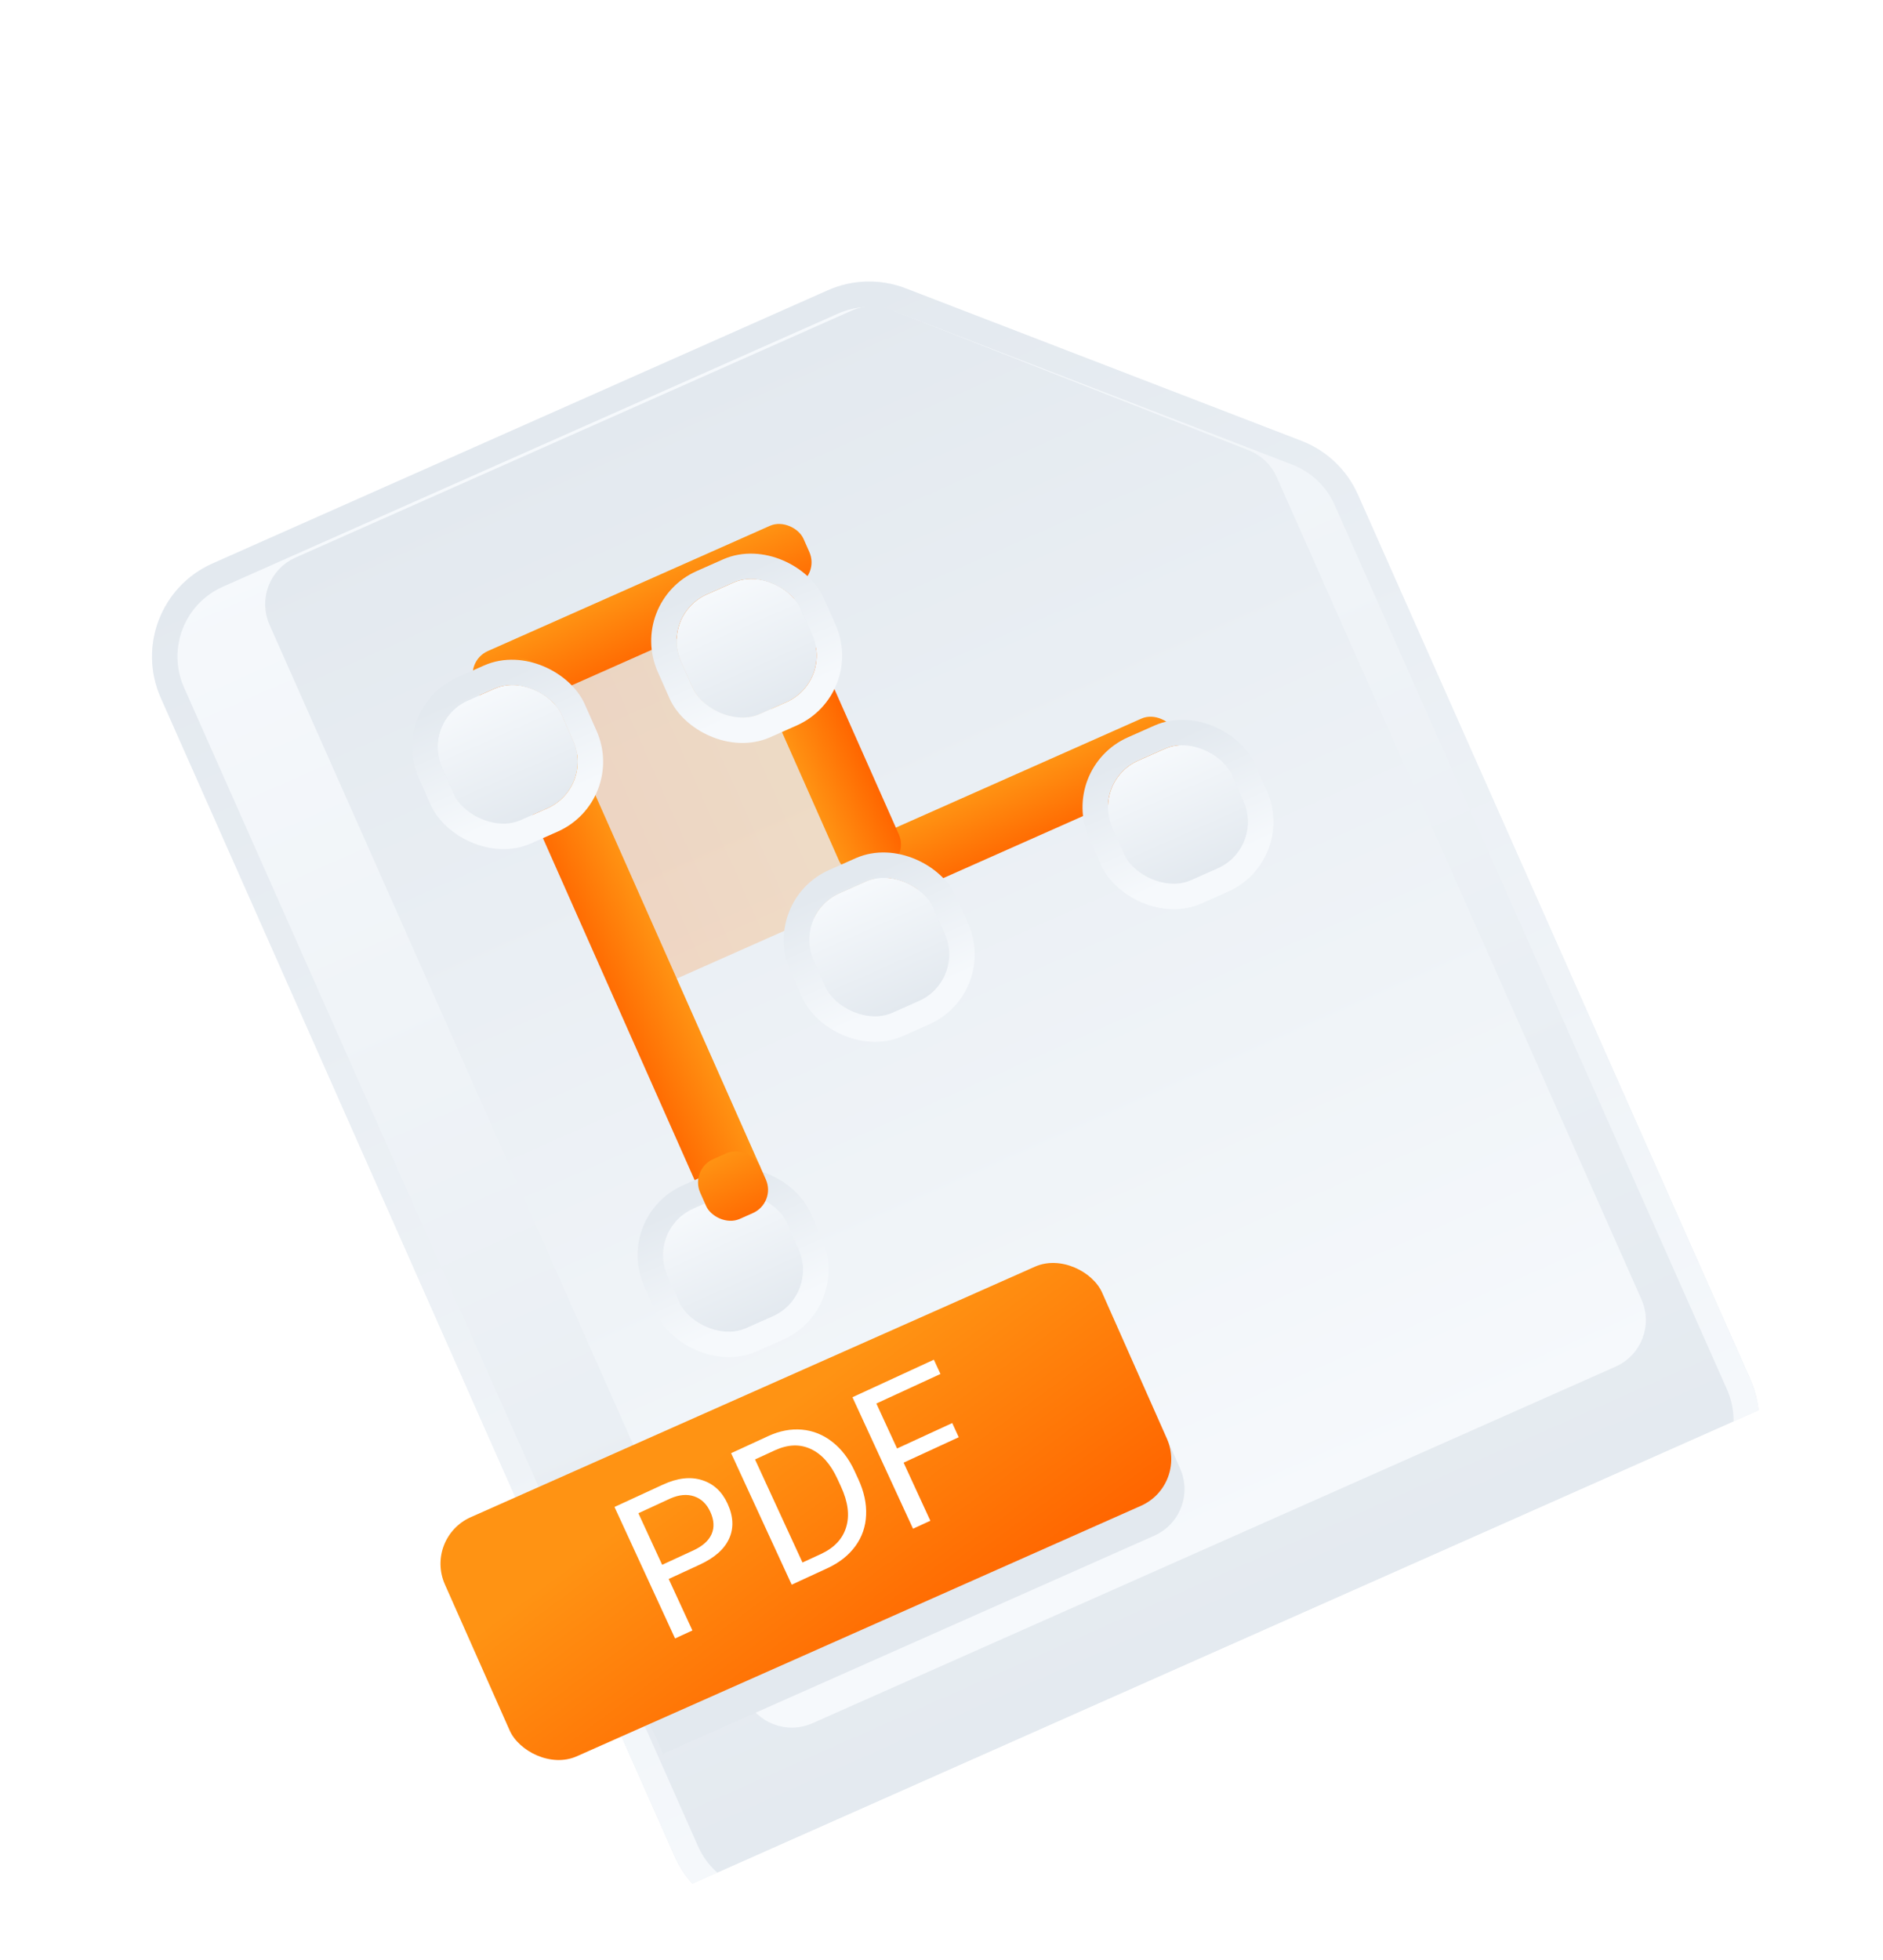 <svg width="74" height="77" viewBox="0 0 74 77" fill="none" xmlns="http://www.w3.org/2000/svg">
<g clip-path="url(#clip0)" filter="url(#filter0_d)">
<g filter="url(#filter1_dd)">
<path fill-rule="evenodd" clip-rule="evenodd" d="M6.319 22.412C5.423 20.393 6.333 18.029 8.352 17.133L32.532 6.403C33.501 5.973 34.602 5.945 35.592 6.326L51.145 12.318C52.135 12.699 52.933 13.458 53.363 14.428L68.783 49.173C69.679 51.193 68.768 53.556 66.749 54.452L31.798 69.963C29.778 70.859 27.415 69.949 26.519 67.929L6.319 22.412Z" fill="url(#paint0_linear)"/>
<path d="M6.776 22.209C5.992 20.442 6.788 18.374 8.555 17.59L32.734 6.86C33.583 6.483 34.546 6.459 35.413 6.793L50.965 12.785C51.831 13.118 52.53 13.782 52.906 14.631L68.326 49.376C69.11 51.143 68.313 53.211 66.546 53.995L31.595 69.506C29.828 70.29 27.76 69.493 26.976 67.727L6.776 22.209Z" stroke="url(#paint1_linear)"/>
</g>
<path d="M10.978 22.372C10.625 21.575 10.984 20.643 11.78 20.289L33.646 10.585C34.032 10.414 34.471 10.405 34.864 10.559L48.922 16.082C49.309 16.234 49.62 16.532 49.788 16.911L64.123 49.214C64.477 50.01 64.118 50.943 63.321 51.296L31.757 65.304C30.961 65.657 30.028 65.298 29.675 64.501L10.978 22.372Z" fill="url(#paint2_linear)" stroke="url(#paint3_linear)" stroke-width="0.844"/>
<rect x="29.082" y="19.878" width="14.129" height="10.275" rx="1" transform="rotate(66.069 29.082 19.878)" fill="url(#paint4_linear)" fill-opacity="0.2"/>
<path d="M22.7 59.326C22.252 58.316 22.707 57.135 23.717 56.687L41.193 48.931C42.202 48.483 43.384 48.938 43.832 49.948L46.377 55.684C46.825 56.694 46.37 57.875 45.361 58.323L26.057 66.89L22.7 59.326Z" fill="#E3E9EF" style="mix-blend-mode:multiply"/>
<rect x="16.672" y="58.407" width="28.257" height="10.275" rx="2" transform="rotate(-23.931 16.672 58.407)" fill="url(#paint5_linear)"/>
<rect x="18.256" y="23.98" width="14.129" height="2.569" rx="1" transform="rotate(-23.931 18.256 23.98)" fill="url(#paint6_linear)"/>
<rect x="34.032" y="31.03" width="12.844" height="2.569" rx="1" transform="rotate(-23.931 34.032 31.03)" fill="url(#paint7_linear)"/>
<rect x="20.864" y="23.524" width="23.119" height="2.569" rx="1" transform="rotate(66.069 20.864 23.524)" fill="url(#paint8_linear)"/>
<rect x="28.169" y="20.985" width="2.569" height="12.844" rx="1" transform="rotate(-23.931 28.169 20.985)" fill="url(#paint9_linear)"/>
<g filter="url(#filter2_dd)">
<rect x="16.561" y="23.327" width="5.138" height="5.138" rx="2" transform="rotate(-23.931 16.561 23.327)" fill="url(#paint10_linear)"/>
<rect x="15.901" y="23.073" width="6.138" height="6.138" rx="2.5" transform="rotate(-23.931 15.901 23.073)" stroke="url(#paint11_linear)"/>
</g>
<g filter="url(#filter3_dd)">
<rect x="42.903" y="25.689" width="5.138" height="5.138" rx="2" transform="rotate(-23.931 42.903 25.689)" fill="url(#paint12_linear)"/>
<rect x="42.243" y="25.434" width="6.138" height="6.138" rx="2.5" transform="rotate(-23.931 42.243 25.434)" stroke="url(#paint13_linear)"/>
</g>
<g filter="url(#filter4_dd)">
<rect x="31.163" y="30.898" width="5.138" height="5.138" rx="2" transform="rotate(-23.931 31.163 30.898)" fill="url(#paint14_linear)"/>
<rect x="30.503" y="30.644" width="6.138" height="6.138" rx="2.5" transform="rotate(-23.931 30.503 30.644)" stroke="url(#paint15_linear)"/>
</g>
<g filter="url(#filter5_dd)">
<rect x="25.953" y="19.159" width="5.138" height="5.138" rx="2" transform="rotate(-23.931 25.953 19.159)" fill="url(#paint16_linear)"/>
<rect x="25.293" y="18.905" width="6.138" height="6.138" rx="2.5" transform="rotate(-23.931 25.293 18.905)" stroke="url(#paint17_linear)"/>
</g>
<g filter="url(#filter6_dd)">
<rect x="25.418" y="43.284" width="5.138" height="5.138" rx="2" transform="rotate(-23.931 25.418 43.284)" fill="url(#paint18_linear)"/>
<rect x="24.758" y="43.03" width="6.138" height="6.138" rx="2.5" transform="rotate(-23.931 24.758 43.03)" stroke="url(#paint19_linear)"/>
</g>
<rect x="27.113" y="43.938" width="2.569" height="2.569" rx="1" transform="rotate(-23.931 27.113 43.938)" fill="url(#paint20_linear)"/>
<path d="M26.279 60.023L27.211 62.045L26.529 62.359L24.149 57.194L26.054 56.316C26.619 56.056 27.128 55.996 27.58 56.137C28.035 56.278 28.372 56.585 28.591 57.061C28.822 57.562 28.843 58.021 28.654 58.438C28.466 58.852 28.08 59.193 27.495 59.462L26.279 60.023ZM26.022 59.466L27.246 58.902C27.61 58.734 27.85 58.521 27.965 58.261C28.08 57.999 28.062 57.706 27.913 57.382C27.771 57.074 27.561 56.873 27.282 56.778C27.003 56.683 26.693 56.71 26.351 56.858L25.088 57.441L26.022 59.466ZM31.113 60.247L28.732 55.082L30.191 54.41C30.64 54.203 31.083 54.119 31.52 54.158C31.957 54.198 32.353 54.358 32.709 54.638C33.067 54.918 33.357 55.294 33.578 55.769L33.73 56.099C33.955 56.586 34.057 57.056 34.037 57.51C34.019 57.963 33.88 58.368 33.62 58.726C33.363 59.082 33.004 59.37 32.543 59.588L31.113 60.247ZM29.672 55.328L31.537 59.376L32.254 59.046C32.779 58.804 33.112 58.453 33.252 57.992C33.395 57.531 33.328 56.998 33.05 56.395L32.911 56.093C32.64 55.507 32.292 55.115 31.866 54.919C31.441 54.719 30.975 54.733 30.467 54.962L29.672 55.328ZM37.678 54.455L35.511 55.454L36.562 57.736L35.881 58.049L33.5 52.884L36.7 51.409L36.959 51.97L34.44 53.131L35.254 54.897L37.422 53.898L37.678 54.455Z" fill="white"/>
</g>
<defs>
<filter id="filter0_d" x="-4" y="-2" width="78.405" height="81.67" filterUnits="userSpaceOnUse" color-interpolation-filters="sRGB">
<feFlood flood-opacity="0" result="BackgroundImageFix"/>
<feColorMatrix in="SourceAlpha" type="matrix" values="0 0 0 0 0 0 0 0 0 0 0 0 0 0 0 0 0 0 127 0"/>
<feOffset dy="2"/>
<feGaussianBlur stdDeviation="2"/>
<feColorMatrix type="matrix" values="0 0 0 0 0.71 0 0 0 0 0.741 0 0 0 0 0.808 0 0 0 0.5 0"/>
<feBlend mode="normal" in2="BackgroundImageFix" result="effect1_dropShadow"/>
<feBlend mode="normal" in="SourceGraphic" in2="effect1_dropShadow" result="shape"/>
</filter>
<filter id="filter1_dd" x="1.974" y="4.059" width="71.154" height="72.249" filterUnits="userSpaceOnUse" color-interpolation-filters="sRGB">
<feFlood flood-opacity="0" result="BackgroundImageFix"/>
<feColorMatrix in="SourceAlpha" type="matrix" values="0 0 0 0 0 0 0 0 0 0 0 0 0 0 0 0 0 0 127 0"/>
<feOffset dy="2"/>
<feGaussianBlur stdDeviation="2"/>
<feColorMatrix type="matrix" values="0 0 0 0 0.671 0 0 0 0 0.728 0 0 0 0 0.785 0 0 0 0.113 0"/>
<feBlend mode="normal" in2="BackgroundImageFix" result="effect1_dropShadow"/>
<feColorMatrix in="SourceAlpha" type="matrix" values="0 0 0 0 0 0 0 0 0 0 0 0 0 0 0 0 0 0 127 0"/>
<feOffset dy="1"/>
<feGaussianBlur stdDeviation="0.5"/>
<feColorMatrix type="matrix" values="0 0 0 0 0.322 0 0 0 0 0.38 0 0 0 0 0.561 0 0 0 0.066 0"/>
<feBlend mode="normal" in2="effect1_dropShadow" result="effect2_dropShadow"/>
<feBlend mode="normal" in="SourceGraphic" in2="effect2_dropShadow" result="shape"/>
</filter>
<filter id="filter2_dd" x="12.199" y="18.882" width="15.503" height="15.503" filterUnits="userSpaceOnUse" color-interpolation-filters="sRGB">
<feFlood flood-opacity="0" result="BackgroundImageFix"/>
<feColorMatrix in="SourceAlpha" type="matrix" values="0 0 0 0 0 0 0 0 0 0 0 0 0 0 0 0 0 0 127 0"/>
<feOffset dy="2"/>
<feGaussianBlur stdDeviation="2"/>
<feColorMatrix type="matrix" values="0 0 0 0 0.671 0 0 0 0 0.728 0 0 0 0 0.785 0 0 0 0.113 0"/>
<feBlend mode="normal" in2="BackgroundImageFix" result="effect1_dropShadow"/>
<feColorMatrix in="SourceAlpha" type="matrix" values="0 0 0 0 0 0 0 0 0 0 0 0 0 0 0 0 0 0 127 0"/>
<feOffset dy="1"/>
<feGaussianBlur stdDeviation="0.5"/>
<feColorMatrix type="matrix" values="0 0 0 0 0.322 0 0 0 0 0.38 0 0 0 0 0.561 0 0 0 0.066 0"/>
<feBlend mode="normal" in2="effect1_dropShadow" result="effect2_dropShadow"/>
<feBlend mode="normal" in="SourceGraphic" in2="effect2_dropShadow" result="shape"/>
</filter>
<filter id="filter3_dd" x="38.542" y="21.243" width="15.503" height="15.503" filterUnits="userSpaceOnUse" color-interpolation-filters="sRGB">
<feFlood flood-opacity="0" result="BackgroundImageFix"/>
<feColorMatrix in="SourceAlpha" type="matrix" values="0 0 0 0 0 0 0 0 0 0 0 0 0 0 0 0 0 0 127 0"/>
<feOffset dy="2"/>
<feGaussianBlur stdDeviation="2"/>
<feColorMatrix type="matrix" values="0 0 0 0 0.671 0 0 0 0 0.728 0 0 0 0 0.785 0 0 0 0.113 0"/>
<feBlend mode="normal" in2="BackgroundImageFix" result="effect1_dropShadow"/>
<feColorMatrix in="SourceAlpha" type="matrix" values="0 0 0 0 0 0 0 0 0 0 0 0 0 0 0 0 0 0 127 0"/>
<feOffset dy="1"/>
<feGaussianBlur stdDeviation="0.5"/>
<feColorMatrix type="matrix" values="0 0 0 0 0.322 0 0 0 0 0.38 0 0 0 0 0.561 0 0 0 0.066 0"/>
<feBlend mode="normal" in2="effect1_dropShadow" result="effect2_dropShadow"/>
<feBlend mode="normal" in="SourceGraphic" in2="effect2_dropShadow" result="shape"/>
</filter>
<filter id="filter4_dd" x="26.802" y="26.453" width="15.503" height="15.503" filterUnits="userSpaceOnUse" color-interpolation-filters="sRGB">
<feFlood flood-opacity="0" result="BackgroundImageFix"/>
<feColorMatrix in="SourceAlpha" type="matrix" values="0 0 0 0 0 0 0 0 0 0 0 0 0 0 0 0 0 0 127 0"/>
<feOffset dy="2"/>
<feGaussianBlur stdDeviation="2"/>
<feColorMatrix type="matrix" values="0 0 0 0 0.671 0 0 0 0 0.728 0 0 0 0 0.785 0 0 0 0.113 0"/>
<feBlend mode="normal" in2="BackgroundImageFix" result="effect1_dropShadow"/>
<feColorMatrix in="SourceAlpha" type="matrix" values="0 0 0 0 0 0 0 0 0 0 0 0 0 0 0 0 0 0 127 0"/>
<feOffset dy="1"/>
<feGaussianBlur stdDeviation="0.5"/>
<feColorMatrix type="matrix" values="0 0 0 0 0.322 0 0 0 0 0.38 0 0 0 0 0.561 0 0 0 0.066 0"/>
<feBlend mode="normal" in2="effect1_dropShadow" result="effect2_dropShadow"/>
<feBlend mode="normal" in="SourceGraphic" in2="effect2_dropShadow" result="shape"/>
</filter>
<filter id="filter5_dd" x="21.592" y="14.714" width="15.503" height="15.503" filterUnits="userSpaceOnUse" color-interpolation-filters="sRGB">
<feFlood flood-opacity="0" result="BackgroundImageFix"/>
<feColorMatrix in="SourceAlpha" type="matrix" values="0 0 0 0 0 0 0 0 0 0 0 0 0 0 0 0 0 0 127 0"/>
<feOffset dy="2"/>
<feGaussianBlur stdDeviation="2"/>
<feColorMatrix type="matrix" values="0 0 0 0 0.671 0 0 0 0 0.728 0 0 0 0 0.785 0 0 0 0.113 0"/>
<feBlend mode="normal" in2="BackgroundImageFix" result="effect1_dropShadow"/>
<feColorMatrix in="SourceAlpha" type="matrix" values="0 0 0 0 0 0 0 0 0 0 0 0 0 0 0 0 0 0 127 0"/>
<feOffset dy="1"/>
<feGaussianBlur stdDeviation="0.5"/>
<feColorMatrix type="matrix" values="0 0 0 0 0.322 0 0 0 0 0.38 0 0 0 0 0.561 0 0 0 0.066 0"/>
<feBlend mode="normal" in2="effect1_dropShadow" result="effect2_dropShadow"/>
<feBlend mode="normal" in="SourceGraphic" in2="effect2_dropShadow" result="shape"/>
</filter>
<filter id="filter6_dd" x="21.057" y="38.839" width="15.503" height="15.503" filterUnits="userSpaceOnUse" color-interpolation-filters="sRGB">
<feFlood flood-opacity="0" result="BackgroundImageFix"/>
<feColorMatrix in="SourceAlpha" type="matrix" values="0 0 0 0 0 0 0 0 0 0 0 0 0 0 0 0 0 0 127 0"/>
<feOffset dy="2"/>
<feGaussianBlur stdDeviation="2"/>
<feColorMatrix type="matrix" values="0 0 0 0 0.671 0 0 0 0 0.728 0 0 0 0 0.785 0 0 0 0.113 0"/>
<feBlend mode="normal" in2="BackgroundImageFix" result="effect1_dropShadow"/>
<feColorMatrix in="SourceAlpha" type="matrix" values="0 0 0 0 0 0 0 0 0 0 0 0 0 0 0 0 0 0 127 0"/>
<feOffset dy="1"/>
<feGaussianBlur stdDeviation="0.5"/>
<feColorMatrix type="matrix" values="0 0 0 0 0.322 0 0 0 0 0.38 0 0 0 0 0.561 0 0 0 0.066 0"/>
<feBlend mode="normal" in2="effect1_dropShadow" result="effect2_dropShadow"/>
<feBlend mode="normal" in="SourceGraphic" in2="effect2_dropShadow" result="shape"/>
</filter>
<linearGradient id="paint0_linear" x1="4.696" y1="18.756" x2="28.142" y2="71.585" gradientUnits="userSpaceOnUse">
<stop stop-color="#F6F9FC"/>
<stop offset="1" stop-color="#E3E9EF"/>
</linearGradient>
<linearGradient id="paint1_linear" x1="4.696" y1="18.756" x2="28.142" y2="71.585" gradientUnits="userSpaceOnUse">
<stop stop-color="#E3E9EF"/>
<stop offset="1" stop-color="#F6F9FC"/>
</linearGradient>
<linearGradient id="paint2_linear" x1="9.781" y1="20.715" x2="30.1" y2="66.501" gradientUnits="userSpaceOnUse">
<stop stop-color="#E3E9EF"/>
<stop offset="1" stop-color="#F6F9FC"/>
</linearGradient>
<linearGradient id="paint3_linear" x1="9.781" y1="20.715" x2="30.1" y2="66.501" gradientUnits="userSpaceOnUse">
<stop stop-color="#E3E9EF"/>
<stop offset="1" stop-color="#F6F9FC"/>
</linearGradient>
<linearGradient id="paint4_linear" x1="28.856" y1="19.878" x2="28.856" y2="31.831" gradientUnits="userSpaceOnUse">
<stop stop-color="#FF9313"/>
<stop offset="1" stop-color="#FF6600"/>
</linearGradient>
<linearGradient id="paint5_linear" x1="16.302" y1="62.824" x2="18.719" y2="73.789" gradientUnits="userSpaceOnUse">
<stop stop-color="#FF9313"/>
<stop offset="1" stop-color="#FF6600"/>
</linearGradient>
<linearGradient id="paint6_linear" x1="18.03" y1="23.98" x2="18.03" y2="26.968" gradientUnits="userSpaceOnUse">
<stop stop-color="#FF9313"/>
<stop offset="1" stop-color="#FF6600"/>
</linearGradient>
<linearGradient id="paint7_linear" x1="33.827" y1="31.03" x2="33.827" y2="34.019" gradientUnits="userSpaceOnUse">
<stop stop-color="#FF9313"/>
<stop offset="1" stop-color="#FF6600"/>
</linearGradient>
<linearGradient id="paint8_linear" x1="20.495" y1="23.524" x2="20.495" y2="26.513" gradientUnits="userSpaceOnUse">
<stop stop-color="#FF9313"/>
<stop offset="1" stop-color="#FF6600"/>
</linearGradient>
<linearGradient id="paint9_linear" x1="28.169" y1="33.292" x2="30.738" y2="33.292" gradientUnits="userSpaceOnUse">
<stop stop-color="#FF9313"/>
<stop offset="1" stop-color="#FF6600"/>
</linearGradient>
<linearGradient id="paint10_linear" x1="16.561" y1="23.327" x2="16.561" y2="28.465" gradientUnits="userSpaceOnUse">
<stop stop-color="#F6F9FC"/>
<stop offset="1" stop-color="#E3E9EF"/>
</linearGradient>
<linearGradient id="paint11_linear" x1="16.561" y1="23.327" x2="16.561" y2="28.465" gradientUnits="userSpaceOnUse">
<stop stop-color="#E3E9EF"/>
<stop offset="1" stop-color="#F6F9FC"/>
</linearGradient>
<linearGradient id="paint12_linear" x1="42.903" y1="25.689" x2="42.903" y2="30.826" gradientUnits="userSpaceOnUse">
<stop stop-color="#F6F9FC"/>
<stop offset="1" stop-color="#E3E9EF"/>
</linearGradient>
<linearGradient id="paint13_linear" x1="42.903" y1="25.689" x2="42.903" y2="30.826" gradientUnits="userSpaceOnUse">
<stop stop-color="#E3E9EF"/>
<stop offset="1" stop-color="#F6F9FC"/>
</linearGradient>
<linearGradient id="paint14_linear" x1="31.163" y1="30.898" x2="31.163" y2="36.036" gradientUnits="userSpaceOnUse">
<stop stop-color="#F6F9FC"/>
<stop offset="1" stop-color="#E3E9EF"/>
</linearGradient>
<linearGradient id="paint15_linear" x1="31.163" y1="30.898" x2="31.163" y2="36.036" gradientUnits="userSpaceOnUse">
<stop stop-color="#E3E9EF"/>
<stop offset="1" stop-color="#F6F9FC"/>
</linearGradient>
<linearGradient id="paint16_linear" x1="25.953" y1="19.159" x2="25.953" y2="24.297" gradientUnits="userSpaceOnUse">
<stop stop-color="#F6F9FC"/>
<stop offset="1" stop-color="#E3E9EF"/>
</linearGradient>
<linearGradient id="paint17_linear" x1="25.953" y1="19.159" x2="25.953" y2="24.297" gradientUnits="userSpaceOnUse">
<stop stop-color="#E3E9EF"/>
<stop offset="1" stop-color="#F6F9FC"/>
</linearGradient>
<linearGradient id="paint18_linear" x1="25.418" y1="43.284" x2="25.418" y2="48.422" gradientUnits="userSpaceOnUse">
<stop stop-color="#F6F9FC"/>
<stop offset="1" stop-color="#E3E9EF"/>
</linearGradient>
<linearGradient id="paint19_linear" x1="25.418" y1="43.284" x2="25.418" y2="48.422" gradientUnits="userSpaceOnUse">
<stop stop-color="#E3E9EF"/>
<stop offset="1" stop-color="#F6F9FC"/>
</linearGradient>
<linearGradient id="paint20_linear" x1="27.072" y1="43.938" x2="27.072" y2="46.926" gradientUnits="userSpaceOnUse">
<stop stop-color="#FF9313"/>
<stop offset="1" stop-color="#FF6600"/>
</linearGradient>
<clipPath id="clip0">
<rect width="51.376" height="57.798" fill="white" transform="translate(0 20.84) rotate(-23.931)"/>
</clipPath>
</defs>
</svg>
